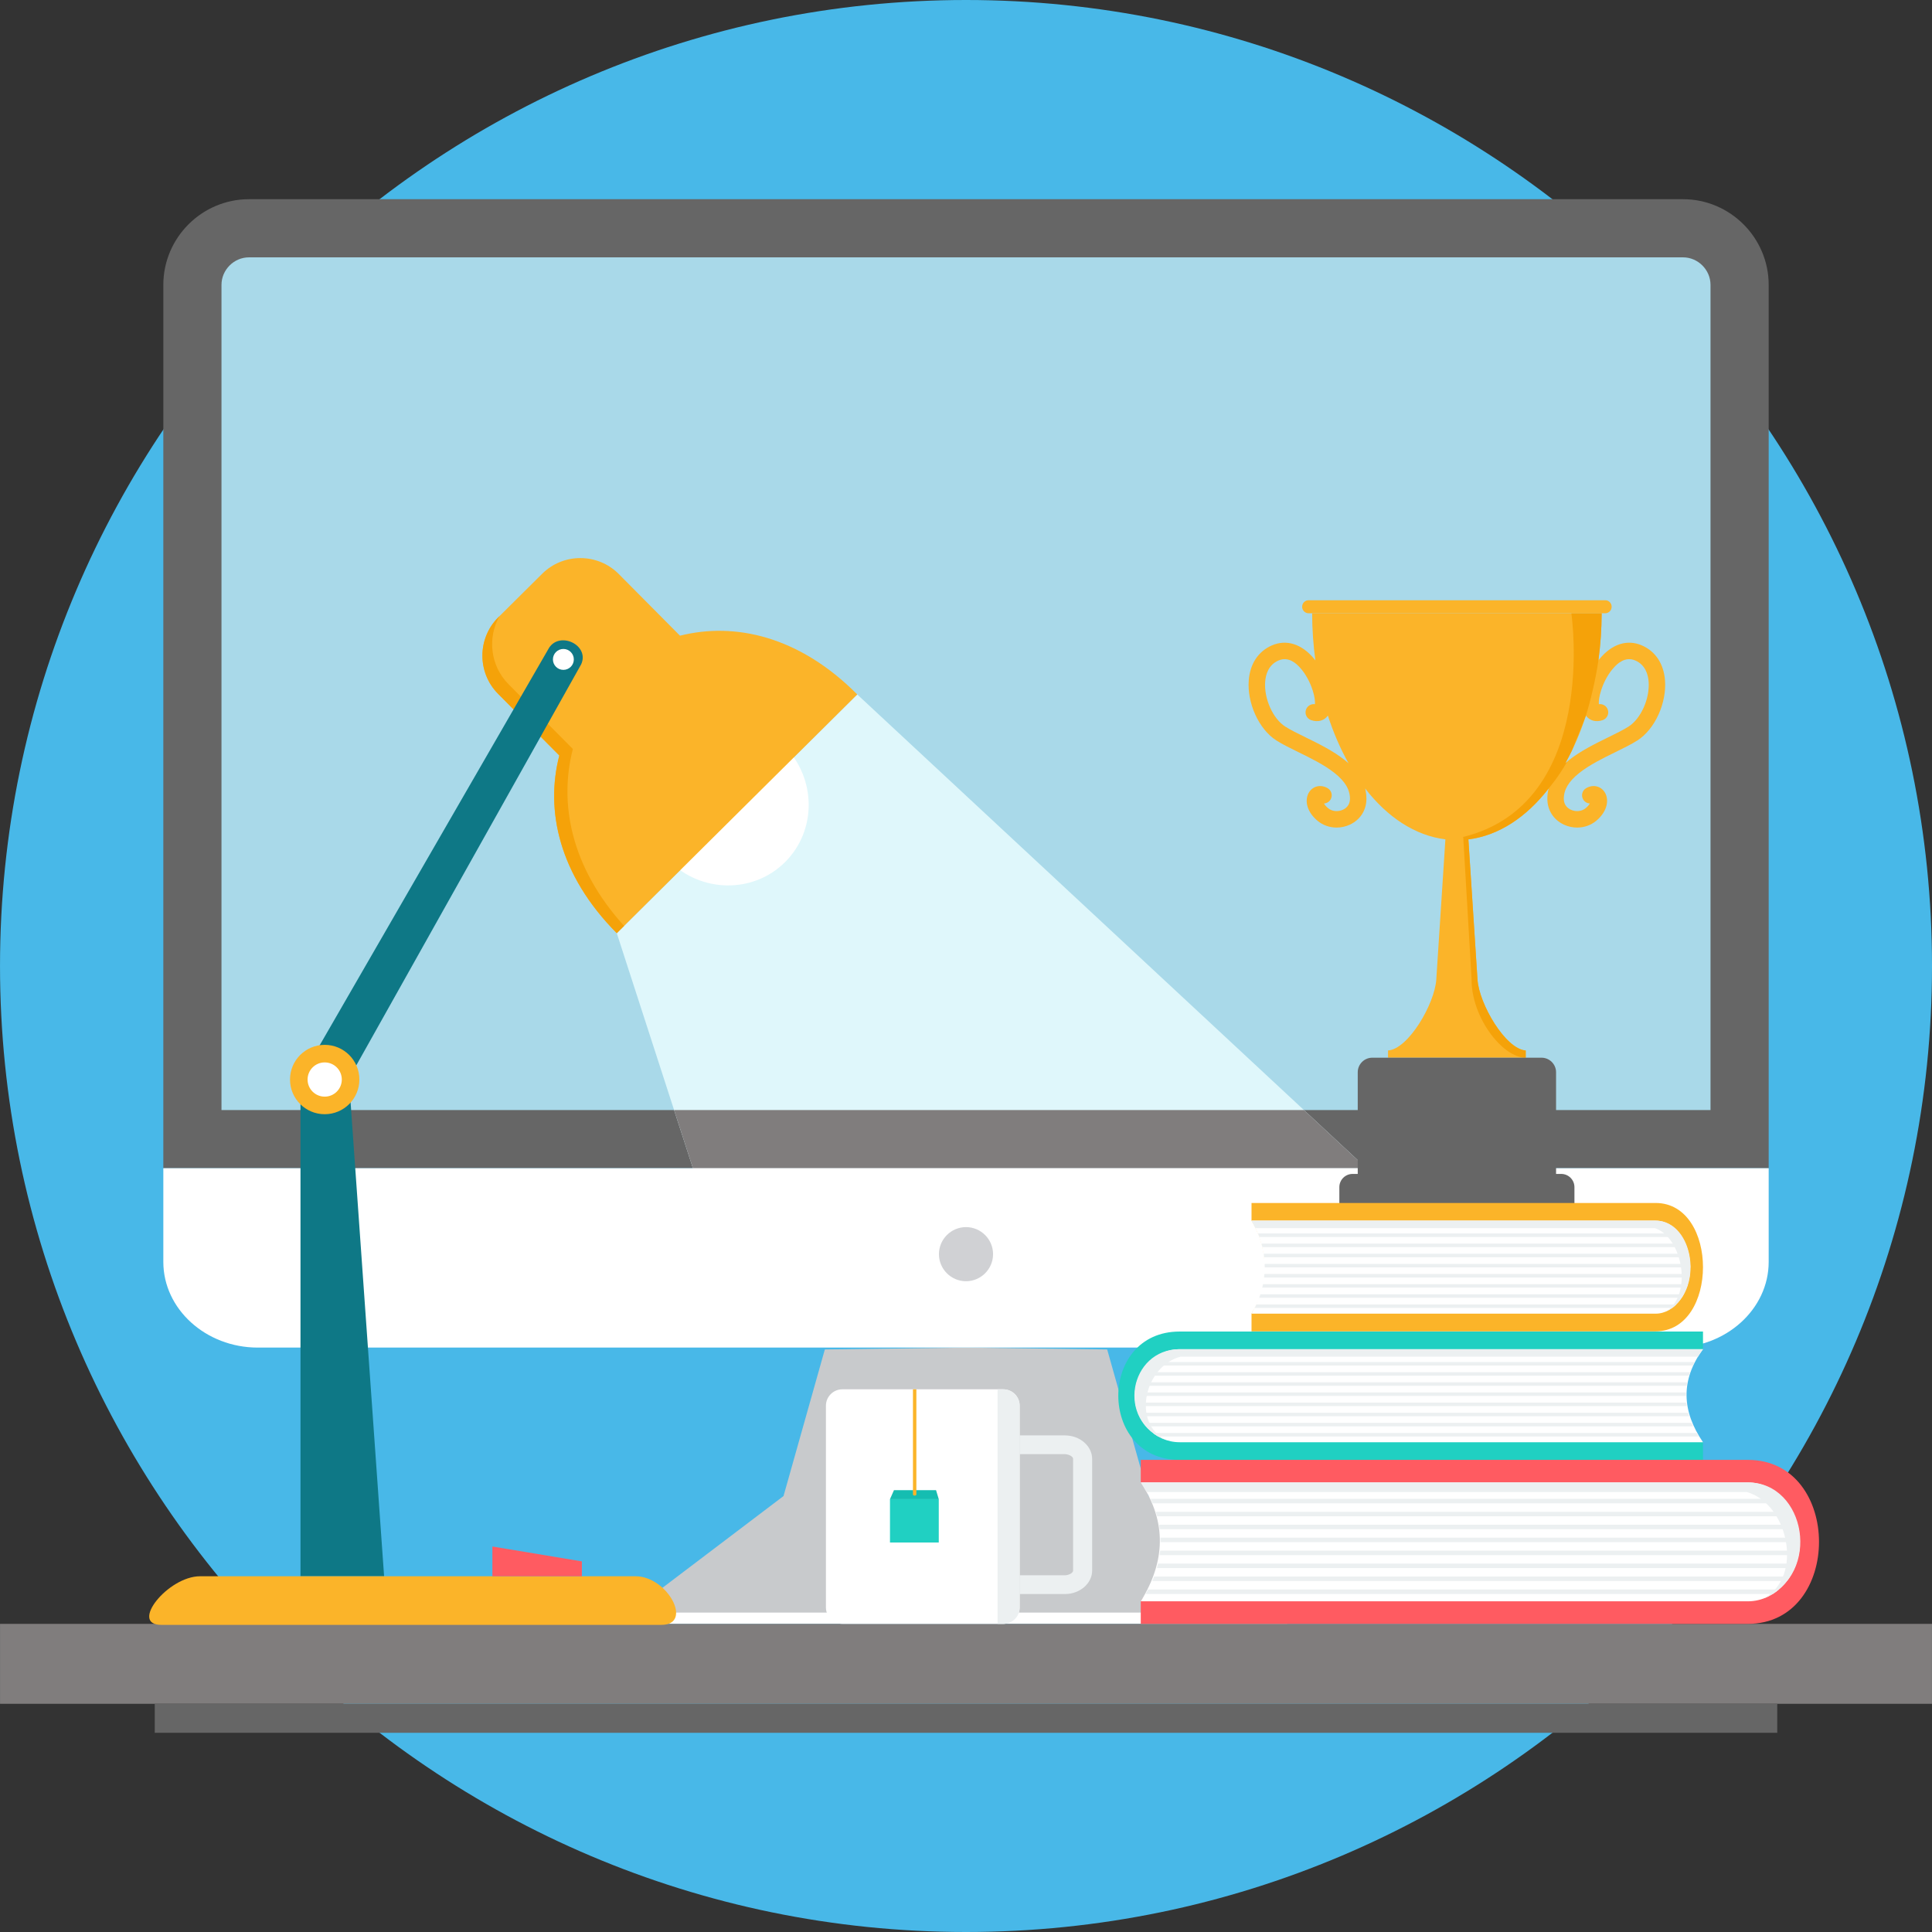 <svg width="182" height="182" viewBox="0 0 182 182" fill="none" xmlns="http://www.w3.org/2000/svg">
<rect x="0" y="0" width="182" height="182" fill="#333333" stroke="none"/>
<g clip-path="url(#clip0)">
<path d="M91.001 182C141.122 182 182.001 141.121 182.001 91C182.001 40.879 141.122 0 91.001 0C40.88 0 0.001 40.879 0.001 91C0.001 141.121 40.88 182 91.001 182Z" fill="#48B8E8"/>
<path d="M77.702 127.122L73.81 140.932L60.728 150.847V152.972H91.001H121.273V150.847L108.191 140.932L104.299 127.122L91.001 126.946L77.702 127.122Z" fill="#C8CACC"/>
<path d="M60.728 151.91V152.972H91.001H121.272V151.91H60.728Z" fill="white"/>
<path d="M23.454 18.765H158.545C162.983 18.765 166.615 22.396 166.615 26.834V110.051H15.386V26.834C15.386 22.396 19.017 18.765 23.454 18.765Z" fill="#666666"/>
<path d="M20.865 104.571H161.135V26.834C161.135 25.42 159.959 24.243 158.545 24.243H23.454C22.041 24.243 20.865 25.42 20.865 26.834V104.571Z" fill="#A9D9E9"/>
<path d="M65.276 110.051H128.724L80.754 65.418L58.102 87.906L65.276 110.051Z" fill="#DFF7FB"/>
<path d="M65.276 110.051H128.724L122.835 104.571H63.501L65.276 110.051Z" fill="#807D7D"/>
<path d="M73.95 81.218C76.955 78.233 76.92 73.325 73.87 70.253C71.807 68.175 68.893 67.471 66.292 68.156L63.761 65.606C63.459 65.302 62.969 65.295 62.672 65.59L58.682 69.551C58.384 69.847 58.388 70.337 58.689 70.641L61.073 73.041C60.168 75.738 60.81 78.866 62.986 81.058C66.035 84.13 70.944 84.201 73.95 81.218Z" fill="white"/>
<path d="M64.056 59.884L58.287 54.072C56.312 52.083 53.069 52.072 51.079 54.046L46.945 58.15C44.955 60.126 44.944 63.369 46.919 65.358L52.69 71.171C51.356 76.306 52.638 82.403 58.102 87.908L80.755 65.419C75.29 59.913 69.203 58.588 64.056 59.884Z" fill="#FBB429"/>
<path d="M47.053 58.042L46.945 58.149C44.955 60.125 44.944 63.369 46.919 65.358L52.69 71.171C51.356 76.306 52.638 82.402 58.102 87.907L58.791 87.224C53.779 81.688 52.639 75.669 53.966 70.558L47.907 64.456C46.184 62.72 45.902 60.076 47.053 58.042Z" fill="#F5A209"/>
<path d="M166.615 110.051V118.876C166.615 123.316 162.612 126.946 157.719 126.946H24.281C19.389 126.946 15.386 123.316 15.386 118.876V110.051H166.615Z" fill="white"/>
<path d="M51.737 61.004L28.307 101.602V148.488H36.183L32.868 101.602L54.749 62.579C55.558 60.801 52.793 59.445 51.737 61.004Z" fill="#0E7886"/>
<path d="M0.004 160.503H181.996V152.972H0.004V160.503Z" fill="#807D7D"/>
<path d="M59.866 148.488H18.848C15.821 148.488 12.161 153.067 15.19 153.067H62.305C65.333 153.067 62.894 148.488 59.866 148.488Z" fill="#FBB429"/>
<path d="M30.587 98.428C28.783 98.428 27.32 99.89 27.32 101.695C27.32 103.499 28.783 104.962 30.587 104.962C32.392 104.962 33.854 103.499 33.854 101.695C33.854 99.89 32.392 98.428 30.587 98.428Z" fill="#FBB429"/>
<path d="M30.587 100.082C29.697 100.082 28.975 100.804 28.975 101.695C28.975 102.585 29.697 103.307 30.587 103.307C31.478 103.307 32.199 102.585 32.199 101.695C32.199 100.804 31.478 100.082 30.587 100.082Z" fill="white"/>
<path d="M54.814 147.087L46.384 145.685V148.488H54.814V147.087Z" fill="#FF5B61"/>
<path d="M79.349 130.877H94.51C95.359 130.877 96.053 131.571 96.053 132.42V151.428C96.053 152.277 95.359 152.972 94.51 152.972H79.349C78.5 152.972 77.805 152.277 77.805 151.428V132.42C77.805 131.571 78.5 130.877 79.349 130.877Z" fill="white"/>
<path d="M96.054 135.22H100.321C101.732 135.22 102.885 136.22 102.885 137.442V147.941C102.885 149.163 101.732 150.163 100.321 150.163H96.054V148.396H100.321C100.562 148.396 101.089 148.239 101.089 147.941V137.442C101.089 137.144 100.561 136.987 100.321 136.987H96.054V135.22Z" fill="#ECF0F1"/>
<path d="M93.975 152.972V130.877H94.51C95.359 130.877 96.053 131.56 96.053 132.395V151.453C96.053 152.29 95.359 152.972 94.51 152.972H93.975Z" fill="#ECF0F1"/>
<path d="M83.839 141.226H88.434V145.308H83.839V141.226Z" fill="#20D0C2"/>
<path d="M83.839 141.226H88.434L88.178 140.379H84.214L83.839 141.226Z" fill="#15BDB1"/>
<path d="M86.325 130.877V140.784C86.323 140.918 86.005 140.925 86.003 140.784V130.877H86.325Z" fill="#FBB429"/>
<path d="M14.577 163.235H167.423V160.504H14.577V163.235Z" fill="#666666"/>
<path d="M91 120.695C92.404 120.695 93.549 119.55 93.549 118.146C93.549 116.742 92.404 115.597 91 115.597C89.596 115.597 88.451 116.743 88.451 118.146C88.451 119.55 89.596 120.695 91 120.695Z" fill="#D0D1D4"/>
<path d="M126.68 71.601C125.585 70.731 124.206 70.055 122.988 69.457C122.26 69.101 121.573 68.765 121.074 68.446C119.91 67.705 119.062 65.807 119.183 64.215C119.234 63.535 119.492 62.638 120.425 62.225C121.418 61.787 122.166 62.577 122.412 62.837C122.929 63.383 123.382 64.177 123.653 65.016C123.859 65.65 123.892 66.1 123.872 66.338C123.509 66.285 123.151 66.495 123.028 66.854C122.889 67.259 123.106 67.699 123.51 67.838C124.149 68.056 124.736 67.896 125.091 67.412C125.619 69.042 126.275 70.549 127.038 71.906C126.924 71.803 126.806 71.702 126.68 71.601ZM137.244 99.638H143.728V98.957C141.822 98.835 139.333 94.572 139.183 92.268L138.326 79.071C141.185 78.717 143.796 76.976 145.886 74.275C145.804 74.597 145.764 74.928 145.765 75.268C145.772 76.327 146.351 77.228 147.316 77.68C147.718 77.868 148.148 77.96 148.573 77.96C149.22 77.96 149.854 77.746 150.357 77.332C151.478 76.408 151.6 75.253 151.141 74.59C150.752 74.029 150.045 73.887 149.422 74.246C149.051 74.46 148.924 74.933 149.137 75.304C149.272 75.539 149.512 75.677 149.763 75.691C149.696 75.813 149.577 75.967 149.371 76.136C149.003 76.44 148.442 76.496 147.974 76.276C147.728 76.162 147.318 75.878 147.315 75.261C147.31 74.386 147.773 73.609 148.772 72.815C149.734 72.049 151.034 71.412 152.181 70.85C152.948 70.474 153.673 70.119 154.246 69.753C155.051 69.24 155.761 68.369 156.242 67.302C156.711 66.261 156.927 65.124 156.849 64.099C156.731 62.54 155.963 61.372 154.688 60.807C153.31 60.2 151.855 60.656 150.696 62.059C150.654 62.11 150.613 62.161 150.572 62.214C150.768 60.78 150.874 59.294 150.879 57.77H137.242H123.607C123.611 59.294 123.718 60.78 123.913 62.214C123.873 62.161 123.832 62.109 123.789 62.059C122.63 60.656 121.174 60.2 119.798 60.807C118.522 61.372 117.754 62.54 117.636 64.099C117.558 65.124 117.774 66.262 118.243 67.302C118.725 68.369 119.434 69.24 120.239 69.753C120.813 70.119 121.537 70.474 122.305 70.85C123.452 71.412 124.752 72.049 125.715 72.815C126.714 73.609 127.177 74.386 127.171 75.261C127.167 75.878 126.757 76.163 126.513 76.276C126.044 76.496 125.483 76.439 125.115 76.136C124.909 75.967 124.79 75.813 124.722 75.691C124.975 75.677 125.214 75.539 125.35 75.304C125.563 74.933 125.435 74.46 125.064 74.246C124.441 73.887 123.734 74.029 123.346 74.59C122.887 75.253 123.008 76.408 124.129 77.332C124.632 77.746 125.266 77.96 125.913 77.96C126.339 77.96 126.768 77.868 127.17 77.68C128.135 77.228 128.715 76.327 128.721 75.268C128.723 74.928 128.682 74.597 128.6 74.275C130.691 76.976 133.302 78.717 136.16 79.071L135.303 92.268C135.154 94.572 132.664 98.835 130.758 98.957V99.638H137.244ZM147.808 71.601C147.682 71.702 147.564 71.803 147.45 71.906C148.213 70.549 148.869 69.042 149.397 67.412C149.753 67.896 150.339 68.056 150.977 67.838C151.383 67.699 151.598 67.259 151.46 66.854C151.338 66.495 150.978 66.285 150.617 66.338C150.596 66.1 150.63 65.65 150.835 65.016C151.106 64.177 151.559 63.383 152.077 62.837C152.322 62.577 153.07 61.787 154.063 62.225C154.996 62.638 155.254 63.535 155.306 64.215C155.427 65.807 154.579 67.704 153.415 68.446C152.914 68.765 152.227 69.101 151.5 69.457C150.283 70.055 148.902 70.731 147.808 71.601Z" fill="#FBB429"/>
<path d="M148.025 57.77C148.025 57.77 150.671 75.68 137.84 78.843L138.627 92.244C138.595 95.809 141.524 99.638 143.728 99.638V98.958C141.823 98.835 139.333 94.573 139.184 92.268L138.327 79.072C141.168 78.72 143.765 76.997 145.851 74.322C145.863 74.303 145.875 74.287 145.886 74.275C145.886 74.275 146.885 73.104 147.626 71.751C147.566 71.802 147.507 71.854 147.45 71.906C147.667 71.52 147.876 71.121 148.075 70.711C148.743 69.121 149.397 67.412 149.397 67.412C149.792 66.154 150.317 64.046 150.574 62.213C150.77 60.779 150.876 59.294 150.88 57.77H148.025V57.77Z" fill="#F5A209"/>
<path d="M146.586 111.489H127.903V101.01C127.903 100.254 128.519 99.638 129.274 99.638H145.214C145.97 99.638 146.586 100.254 146.586 101.01L146.586 111.489Z" fill="#666666"/>
<path d="M148.317 113.605H126.17V111.834C126.17 111.147 126.729 110.587 127.417 110.587H147.071C147.759 110.587 148.317 111.146 148.317 111.834V113.605Z" fill="#666666"/>
<path d="M151.215 57.77H123.273C122.939 57.77 122.667 57.498 122.667 57.163V57.151C122.667 56.816 122.939 56.544 123.273 56.544H151.215C151.549 56.544 151.821 56.816 151.821 57.151V57.163C151.821 57.498 151.549 57.77 151.215 57.77Z" fill="#FBB429"/>
<path d="M111.123 125.435H160.427V127.098C158.093 130.073 158.478 133.383 160.427 135.862V137.525H111.123C103.422 137.525 103.421 125.435 111.123 125.435Z" fill="#20D0C2"/>
<path d="M160.427 135.862C158.437 132.941 158.286 130.02 160.427 127.098H111.123C108.804 127.098 106.903 129.073 106.903 131.48C106.903 133.887 108.805 135.862 111.123 135.862H160.427V135.862Z" fill="white"/>
<path d="M159.954 127.803C160.097 127.568 160.255 127.333 160.427 127.098H111.123C106.408 127.098 105.086 133.856 109.841 135.652C106.594 134.072 107.806 128.683 111.214 127.803H159.954Z" fill="#ECF0F1"/>
<path d="M159.467 128.638H107.92C108.016 128.523 108.115 128.412 108.222 128.307H159.634C159.575 128.417 159.519 128.528 159.467 128.638ZM107.489 129.262C107.428 129.369 107.37 129.48 107.318 129.593H159.098C159.131 129.482 159.168 129.372 159.208 129.262H107.489ZM107.083 130.216C107.051 130.325 107.023 130.436 107 130.547H158.883C158.9 130.437 158.919 130.327 158.94 130.216H107.083ZM106.914 131.171C106.906 131.273 106.903 131.376 106.903 131.48V131.502H158.818C158.817 131.392 158.82 131.282 158.825 131.171H106.914V131.171ZM106.949 132.126C106.965 132.238 106.985 132.348 107.01 132.457H158.896C158.879 132.347 158.864 132.237 158.853 132.126H106.949ZM107.196 133.081C107.24 133.193 107.287 133.304 107.339 133.411H159.118C159.084 133.302 159.053 133.191 159.024 133.081H107.196ZM107.702 134.035C107.782 134.15 107.867 134.26 107.956 134.366H159.493C159.441 134.257 159.392 134.146 159.345 134.035H107.702ZM108.607 134.99C108.763 135.112 108.928 135.223 109.101 135.321H160.036C159.963 135.212 159.894 135.102 159.827 134.99H108.607Z" fill="#ECF0F1"/>
<path d="M164.655 137.525H107.464V139.649C110.172 143.451 109.724 147.68 107.464 150.848V152.972H164.655C173.589 152.973 173.589 137.525 164.655 137.525Z" fill="#FF5B61"/>
<path d="M107.464 150.848C109.772 147.115 109.947 143.382 107.464 139.65H164.655C167.345 139.65 169.551 142.174 169.551 145.249C169.551 148.325 167.344 150.848 164.655 150.848H107.464Z" fill="white"/>
<path d="M108.012 140.551C107.846 140.251 107.664 139.949 107.464 139.649H164.655C170.125 139.649 171.658 148.285 166.142 150.579C169.909 148.559 168.502 141.675 164.549 140.551H108.012Z" fill="#ECF0F1"/>
<path d="M108.578 141.617H168.371C168.26 141.469 168.143 141.328 168.02 141.195H108.384C108.452 141.335 108.517 141.476 108.578 141.617ZM168.87 142.414C168.941 142.552 169.008 142.693 169.069 142.837H109.005C108.966 142.696 108.924 142.555 108.878 142.414H168.87ZM169.341 143.634C169.378 143.773 169.41 143.914 169.438 144.057H109.253C109.235 143.916 109.213 143.775 109.187 143.634H169.341ZM169.538 144.854C169.546 144.984 169.551 145.116 169.551 145.25L169.55 145.277H109.331C109.331 145.137 109.329 144.995 109.323 144.855H169.538V144.854ZM169.496 146.074C169.478 146.216 169.455 146.358 169.427 146.497H109.24C109.26 146.356 109.277 146.215 109.291 146.074H169.496ZM169.21 147.294C169.159 147.438 169.104 147.579 169.045 147.717H108.982C109.022 147.576 109.057 147.436 109.091 147.294H169.21ZM168.624 148.514C168.531 148.661 168.432 148.802 168.328 148.937H108.547C108.607 148.797 108.665 148.656 108.718 148.514H168.624ZM167.574 149.733C167.392 149.889 167.201 150.031 167.001 150.156H107.917C108.002 150.017 108.082 149.877 108.16 149.733H167.574Z" fill="#ECF0F1"/>
<path d="M155.965 113.324H117.897V114.987C119.699 117.962 119.402 121.271 117.897 123.751V125.414H155.965C161.914 125.414 161.914 113.324 155.965 113.324Z" fill="#FBB429"/>
<path d="M117.897 123.751C119.434 120.83 119.55 117.908 117.897 114.987H155.966C157.756 114.987 159.225 116.962 159.225 119.37C159.225 121.777 157.756 123.751 155.966 123.751H117.897Z" fill="white"/>
<path d="M118.262 115.693C118.152 115.457 118.031 115.222 117.897 114.987H155.966C159.607 114.987 160.628 121.745 156.955 123.541C159.463 121.96 158.527 116.572 155.895 115.693H118.262Z" fill="#ECF0F1"/>
<path d="M118.639 116.527H158.44C158.366 116.411 158.288 116.301 158.207 116.196H118.51C118.555 116.306 118.598 116.416 118.639 116.527ZM158.772 117.15C158.819 117.258 158.863 117.368 158.904 117.482H118.923C118.897 117.371 118.869 117.261 118.839 117.15H158.772ZM159.085 118.106C159.11 118.215 159.132 118.324 159.149 118.436H119.088C119.076 118.326 119.061 118.216 119.044 118.106H159.085ZM159.217 119.06C159.222 119.162 159.225 119.266 159.225 119.37L159.225 119.391H119.14C119.14 119.281 119.138 119.171 119.134 119.06H159.217ZM159.19 120.015C159.177 120.127 159.161 120.237 159.143 120.346H119.08C119.093 120.236 119.104 120.125 119.113 120.015H159.19ZM158.998 120.969C158.965 121.082 158.928 121.192 158.888 121.301H118.907C118.933 121.191 118.958 121.08 118.98 120.969H158.998ZM158.608 121.924C158.546 122.039 158.481 122.15 158.411 122.256H118.618C118.659 122.146 118.696 122.036 118.733 121.924H158.608ZM157.91 122.88C157.789 123.001 157.661 123.112 157.528 123.21H118.199C118.255 123.101 118.309 122.991 118.36 122.88H157.91Z" fill="#ECF0F1"/>
<path d="M53.072 61.134C52.528 61.134 52.087 61.575 52.087 62.119C52.087 62.662 52.528 63.103 53.072 63.103C53.616 63.103 54.056 62.662 54.056 62.119C54.056 61.575 53.616 61.134 53.072 61.134Z" fill="white"/>
</g>
<defs>
<clipPath id="clip0">
<rect width="182" height="182" fill="white"/>
</clipPath>
</defs>
</svg>
